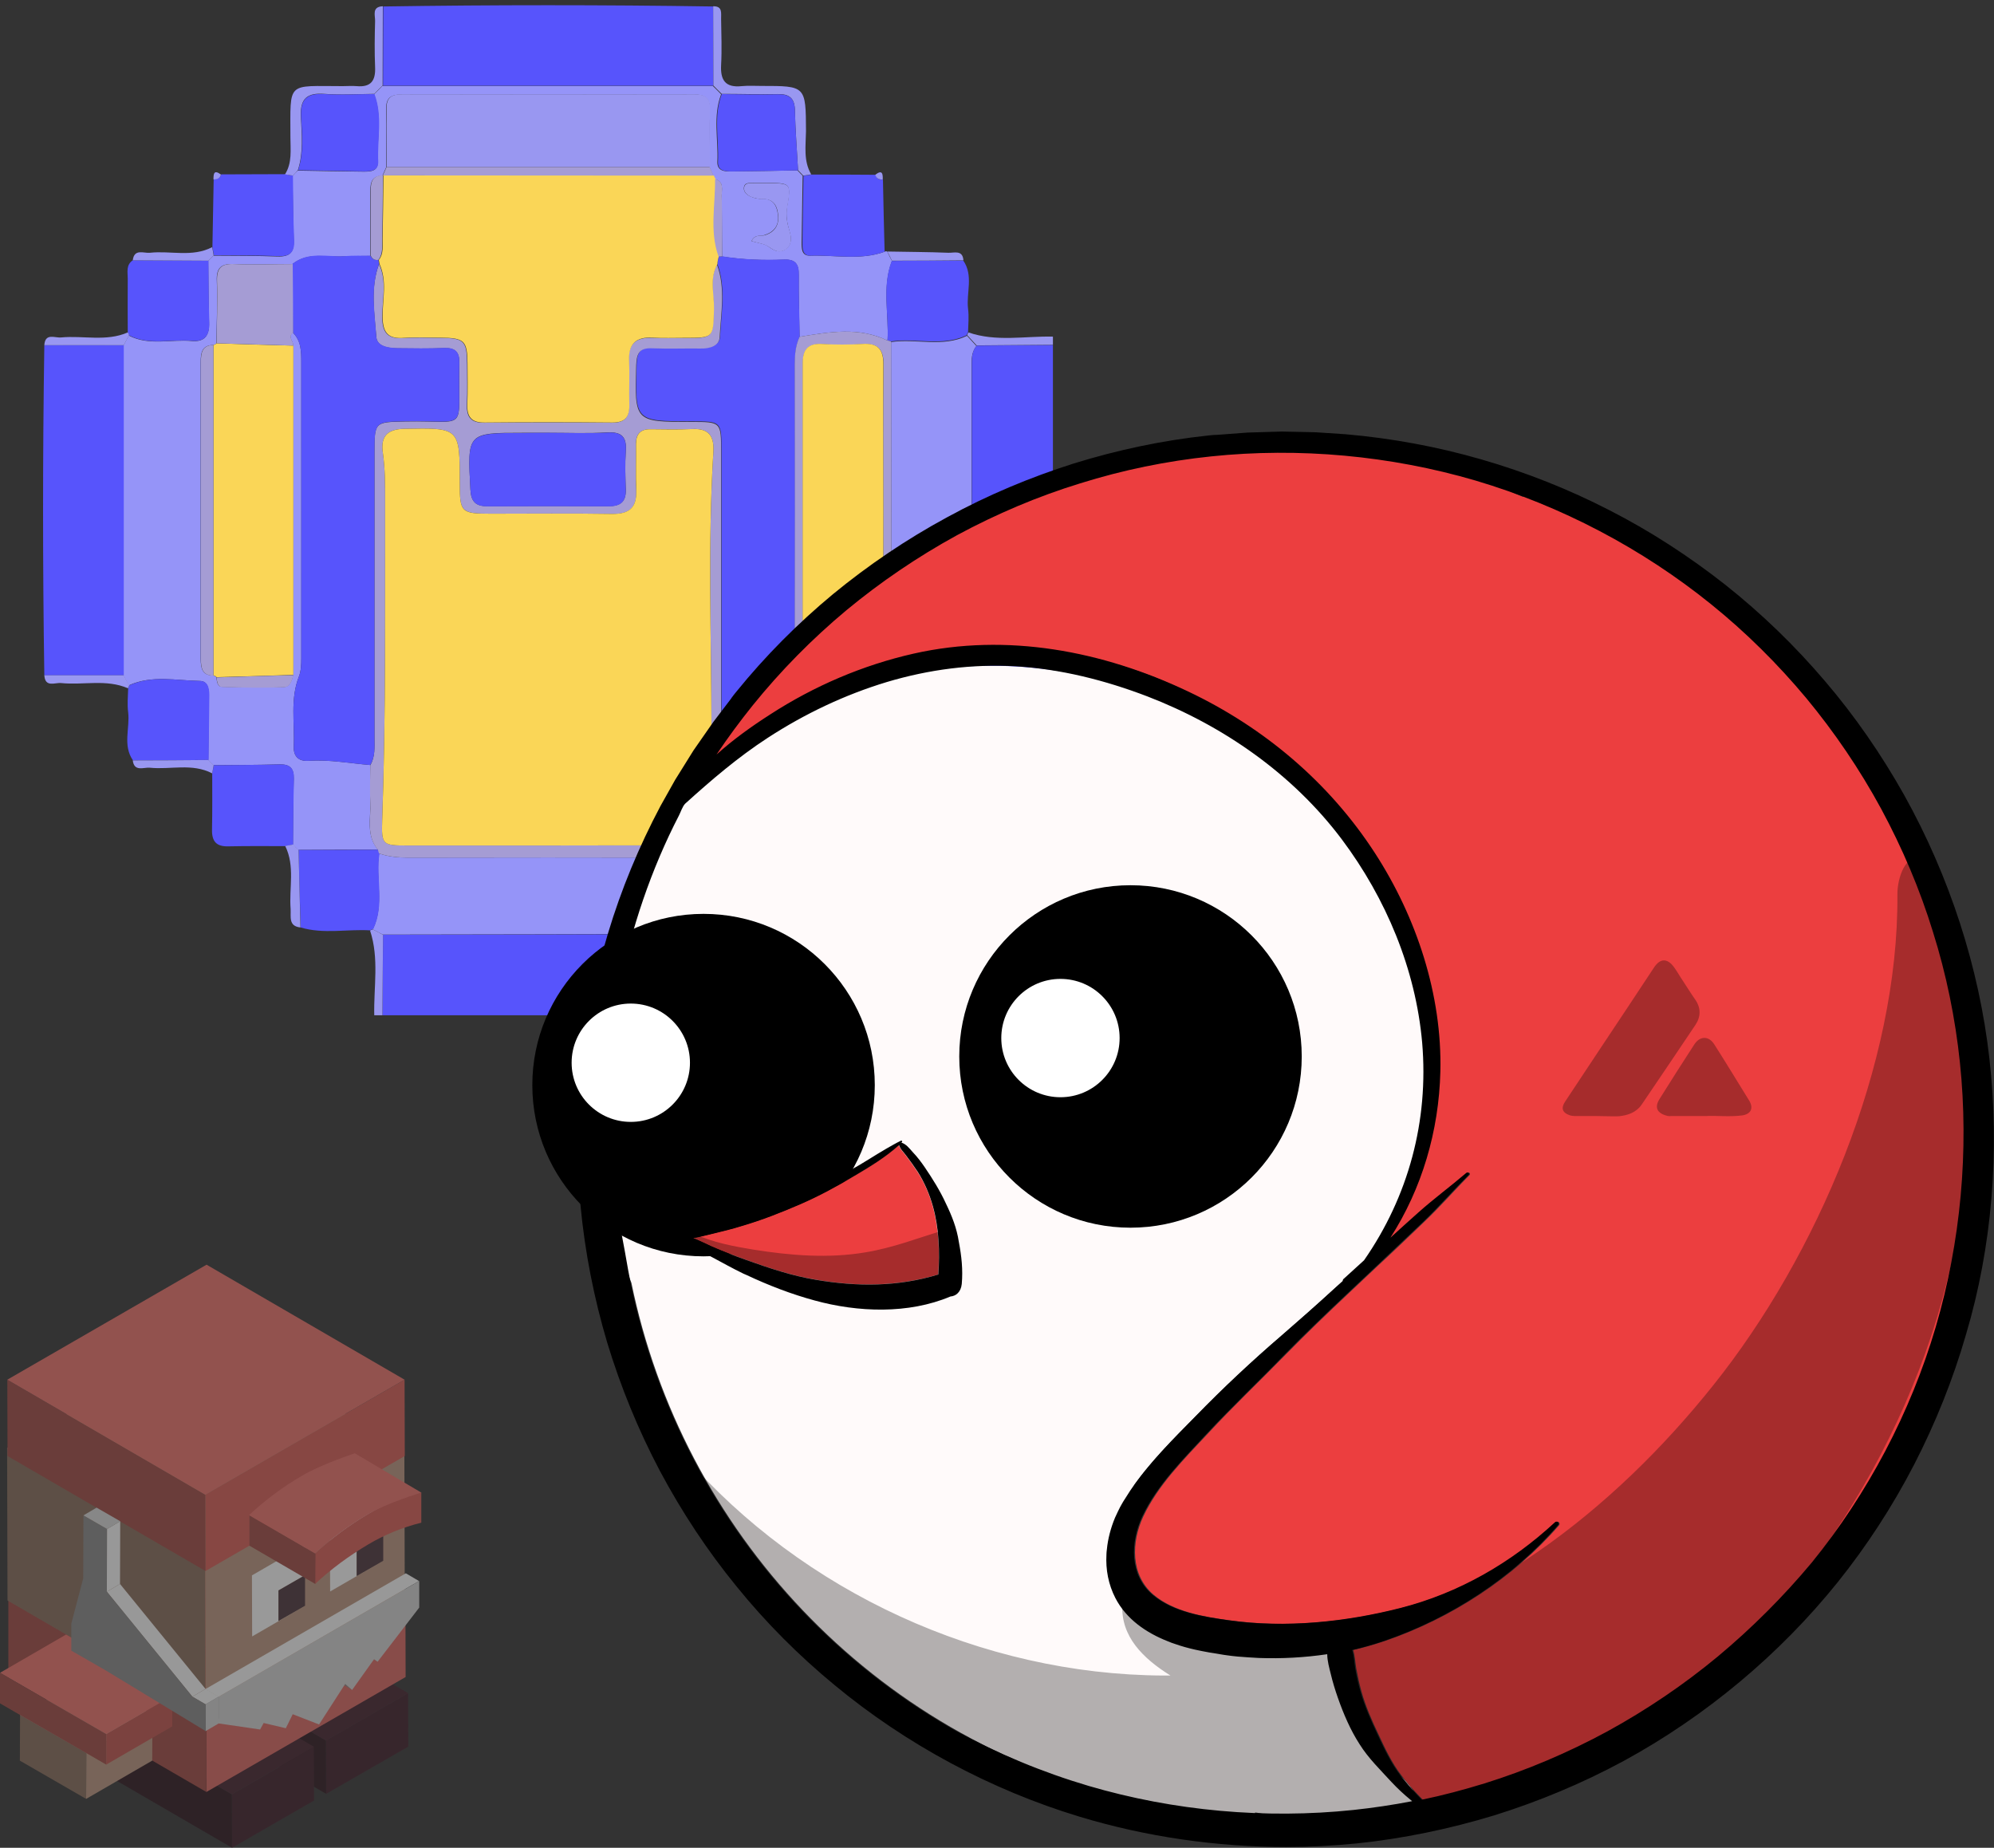<?xml version="1.0" encoding="utf-8"?>
<!-- Generator: Adobe Illustrator 25.2.1, SVG Export Plug-In . SVG Version: 6.00 Build 0)  -->
<svg version="1.1" id="Layer_1" xmlns="http://www.w3.org/2000/svg" xmlns:xlink="http://www.w3.org/1999/xlink" x="0px" y="0px"
	 viewBox="0 0 953.7 883.8" style="enable-background:new 0 0 953.7 883.8;" xml:space="preserve">
<rect x="0" y="0" width="953.7" height="883.8" fill="#333333" stroke="none"/>
<style type="text/css">
	.st0{display:none;}
	.st1{display:none;fill:#77ED0F;}
	.st2{display:inline;fill:#E74342;}
	.st3{display:inline;fill:#F7FCFE;}
	.st4{fill:#FCFCFE;}
	.st5{fill:#9594F8;}
	.st6{fill:#5754FC;}
	.st7{fill:#9997F1;}
	.st8{fill:#A59CD4;}
	.st9{fill:#FAD657;}
	.st10{fill:#FFFAFA;}
	.st11{fill:#EC3E3F;}
	.st12{fill:#FFFFFF;}
	.st13{opacity:0.3;}
	.st14{opacity:0.3;enable-background:new    ;}
	.st15{opacity:0.5;}
	.st16{fill:#3C1A26;}
	.st17{fill:#29121A;}
	.st18{fill:#421D2A;}
	.st19{fill:#DE6660;}
	.st20{fill:#A24741;}
	.st21{fill:#DB5B54;}
	.st22{fill:#BD967F;}
	.st23{fill:#886B59;}
	.st24{fill:#B88D73;}
	.st25{fill:#493239;}
	.st26{fill:#CAA390;}
	.st27{fill:#C4524C;}
	.st28{fill:#F2716A;}
	.st29{fill:#898989;}
	.st30{fill:#888888;}
	.st31{fill:#D6D6D6;}
	.st32{fill:#FDFDFD;}
	.st33{fill:#DCDCDC;}
	.st34{display:none;opacity:0.3;}
	.st35{display:inline;fill:none;}
	.st36{display:inline;fill:#F36C21;}
	.st37{display:inline;}
	.st38{fill:#FFFFFF;stroke:#000000;stroke-width:15.222;stroke-miterlimit:10;}
	.st39{fill:#373636;}
	.st40{fill:#8C8C8C;}
	.st41{fill:#191819;}
	.st42{fill:#3B3C3B;}
	.st43{fill:#414140;}
</style>
<circle class="st0" cx="618.1" cy="548.3" r="335.6"/>
<circle class="st1" cx="261.2" cy="252.2" r="252.2"/>
<g class="st0">
	<circle class="st2" cx="261.2" cy="252.2" r="252.2"/>
	<path class="st3" d="M141.2,381.7c-13.4,0-26.8,0-40.3,0c-2.7,0-5.5-0.4-8.2-1.4c-8.1-2.9-11.9-9.6-9.8-18c0.7-3,2-5.7,3.5-8.5
		c26.1-45.9,52.1-91.8,78.2-137.8c26.6-46.8,53-93.4,79.6-140.2c2-3.4,4.2-6.6,7.3-9c6-4.6,12.8-4.4,18.5,0.4c2.6,2.2,4.7,5,6.4,8
		c12.9,23.6,26.3,46.8,39.6,70.2c3.3,5.7,5.1,12.1,5.7,18.6c1,9.8-0.4,19.2-4.8,27.9c-2.6,5.2-5.7,10-8.6,15.1
		c-28.9,50.2-57.7,100.2-86.8,150.3c-7.4,12.8-18.9,20.3-33.4,23.5c-3,0.7-6.1,0.9-9.3,0.9C166.4,381.7,153.8,381.7,141.2,381.7
		L141.2,381.7z"/>
	<path class="st3" d="M365.3,381.7c-18.5,0-37,0-55.7,0c-3.1,0-6.1-0.5-9-1.6c-7.4-2.9-11.1-9.6-9.3-17.7c0.7-3.1,2-5.9,3.5-8.6
		c18.2-31.5,36.6-63.1,54.9-94.8c1.7-3,3.8-5.7,6.4-8c6-5.1,13.3-5,19.3,0c2.6,2.2,4.7,5,6.4,8c18,31.7,36,63.2,54.1,94.9
		c2,3.4,3.5,6.8,3.8,10.7c0.5,7.7-3.1,13.2-10.4,15.6c-3.3,1-6.5,1.3-9.9,1.3C401.4,381.7,383.5,381.7,365.3,381.7L365.3,381.7z"/>
</g>
<g>
	<path class="st4" d="M503.6,327.2c0,50.9-0.1,101.7,0.1,152.6c0,4.8-1.1,5.9-5.9,5.9c-50.9-0.2-101.7-0.1-152.6-0.1
		c-0.1-10.3-0.1-20.6-0.4-30.8c-0.2-5.7,1.8-8.3,7.7-7.9c6.7,0.4,13.5-0.3,20.2,0.2c8.2,0.6,11.9-2.3,11.4-10.9
		c-0.5-7.4,0-14.8-0.1-22.2c-0.1-5.3,2.3-7.6,7.6-7.5c7.4,0.2,14.8-0.3,22.2,0.2c7.8,0.5,11.3-2.3,10.8-10.5
		c-0.5-7.4,0.1-14.8-0.1-22.2c-0.2-5.8,2.4-8.1,8.1-8c7.4,0.2,14.8-0.2,22.2,0.2c7.3,0.4,10.7-2.3,10.3-10
		c-0.4-7.4,0.1-14.8-0.1-22.2c-0.3-6.6,3.4-9.1,8.9-8.1C483.7,327.6,493.7,325.9,503.6,327.2z"/>
	<path class="st5" d="M503.6,327.2c-9.9-1.2-19.9,0.5-29.8-1.4c-5.6-1.1-9.2,1.5-8.9,8.1c0.3,7.4-0.3,14.8,0.1,22.2
		c0.4,7.7-3,10.4-10.3,10c-7.4-0.4-14.8,0.1-22.2-0.2c-5.7-0.2-8.3,2.2-8.1,8c0.2,7.4-0.3,14.8,0.1,22.2c0.5,8.2-3,10.9-10.8,10.5
		c-7.4-0.4-14.8,0-22.2-0.2c-5.3-0.1-7.7,2.2-7.6,7.5c0.1,7.4-0.4,14.8,0.1,22.2c0.6,8.6-3.1,11.5-11.4,10.9
		c-6.7-0.5-13.5,0.2-20.2-0.2c-6-0.3-8,2.2-7.7,7.9c0.4,10.3,0.3,20.6,0.4,30.8c-1.9,0-3.9,0-5.8,0c0-10.3-0.1-20.5,0.2-30.8
		c0.2-5.4-1.2-8.2-7.4-8.1c-49.7,0.3-99.3,0.3-149,0.4c-1.6-0.8-3.2-1.7-4.8-2.5c5.7-11.7,1.2-24.3,3-36.3c4.6,1.6,9.3,2,14.2,2
		c44.4-0.1,88.8-0.1,133.2,0c4.9,0,9.6-0.4,14.2-2c0.1,9,0.4,17.9,0.2,26.9c-0.1,5.7,2.4,8.1,8.1,8c35-0.8,28,5.6,28.8-27.4
		c0-0.6-0.1-1.3,0-1.9c0.7-6-2.2-7.8-7.9-7.6c-9.6,0.4-19.2,0.3-28.8,0.3c2-4.8,5.8-6.3,10.7-6.1c5.7,0.2,11.5-0.1,17.2,0.1
		c6.1,0.3,8.6-2.2,8.7-8.4c0-4.9-1.7-10.2,1.5-14.8c3.3,2.3,2.1,5.8,2.2,8.8c0.3,16.4,0.2,16.4,16.3,16.4c20.6,0,20.7,0,20.5-20.7
		c-0.1-18.5,2.4-16.3-16.4-16c-7.6,0.1-16.1-3.3-22.6,3.9c-7.8-4-16.8,0.4-24.6-3.5c5.6-4.4,12.2-1.7,18.3-2c5.6-0.3,9.4-2.7,8-7.8
		c-2.7-9.4,0.8-18.2,0.9-27.3c12.7,0,25.5,0,38.2,0c0.1,8.7,0.3,17.3,0.3,26c0,3.9,0.5,6.5,5.4,7.2c30.5,4.1,34.5,0.6,33.1-29.5
		c0-0.6,0-1.3,0-1.9c0.2-4.2-2.1-5.7-6-5.5c-9.6,0.4-19.1-0.3-28.6-1.7c-0.1-53.4-0.1-106.7-0.2-160.1c12-1.8,24.6,2.7,36.3-3
		c1.5,1.6,3,3.3,4.5,4.9c-1.9,2.4-2.3,5.1-2.3,8.1c0,46.9,0.1,93.8-0.1,140.7c0,6.1,2.5,7.7,8.1,7.5c10.3-0.3,20.6-0.2,30.8-0.2
		C503.6,323.3,503.6,325.2,503.6,327.2z"/>
	<path class="st6" d="M183.2,447.1c49.7-0.1,99.3-0.1,149-0.4c6.2,0,7.6,2.7,7.4,8.1c-0.3,10.2-0.2,20.5-0.2,30.8
		c-52.2,0-104.3,0-156.5,0C183.1,472.7,183.1,459.9,183.2,447.1z"/>
	<path class="st6" d="M503.6,321.4c-10.3,0-20.6-0.1-30.8,0.2c-5.6,0.2-8.1-1.4-8.1-7.5c0.2-46.9,0.1-93.8,0.1-140.7
		c0-3,0.4-5.8,2.3-8.1c12.2-0.1,24.3-0.2,36.5-0.3C503.6,217,503.6,269.2,503.6,321.4z"/>
	<path class="st7" d="M183.2,447.1c-0.1,12.8-0.2,25.7-0.3,38.5c-1.3,0-2.6,0-3.9,0c-0.3-13.5,2.4-27.2-2-40.5
		c0.4-0.3,0.8-0.5,1.3-0.6C180,445.4,181.6,446.2,183.2,447.1z"/>
	<path class="st7" d="M503.6,164.9c-12.2,0.1-24.4,0.2-36.5,0.3c-1.5-1.6-3-3.3-4.5-4.9c0.1-0.5,0.3-0.9,0.6-1.3
		c13.3,4.6,26.9,1.7,40.4,2C503.6,162.3,503.6,163.6,503.6,164.9z"/>
	<path class="st5" d="M423.1,120.4c0.5-0.3,0.9-0.3,1.3,0c0.7,1.5,1.4,2.9,2.2,4.4c-4.8,12.5-1.4,25.4-2.1,38.1
		c-13.8-6.7-27.9-4.1-42.1-1.8c-0.1-9.9-0.5-19.8-0.4-29.6c0.1-5.3-1.7-7.6-7.2-7.3c-9.8,0.4-19.7,0-29.4-1.5
		c-0.1-9.7-0.1-19.5-0.2-29.2c-0.1-2.9,1.2-6.6-3.2-7.8c-0.4-0.4-0.7-0.9-0.8-1.6c-0.6-1.4-1.2-2.7-1.8-4.1c0-9.2-0.3-18.4,0-27.6
		c0.2-5.5-2.1-7.2-7.4-7.2c-46.6,0.1-93.3,0.1-139.9,0c-5.3,0-7.6,1.7-7.4,7.2c0.3,9.2,0,18.4,0,27.6c-0.6,1.3-1.2,2.7-1.8,4
		c0,0,0.1,0,0.1,0c-6.1,0.1-5.9,4.6-5.9,8.8c0,9.9,0,19.7,0,29.6c-4.1,0.1-8.3,0-12.4,0.2c-8.4,0.6-17.3-2.3-24.8,3.7
		c-9.3,0-18.6,0.4-27.9,0c-6.2-0.3-8.6,1.7-8.3,8.1c0.4,9.9-0.1,19.9-0.2,29.8c-0.4,0.5-0.9,0.7-1.5,0.8c-5.4,0.1-6,3.7-6,7.9
		c0,47.4,0,94.9,0,142.3c0,4.2,0.6,7.9,6,7.9c0.6,0.1,1.1,0.4,1.5,0.8c0.2,1.9,0.4,4.5,2.6,4.6c9.9,0.3,19.9,0.4,29.8,0.1
		c2.7-0.1,3.8-3.2,4.3-5.8c0-52.5,0-105,0-157.5c0.3-2.1-2.9-4.1-0.1-6.2c4,4,4,9.1,4,14.3c0,47.2,0,94.4,0,141.6
		c0,2.8-0.1,5.9-1.1,8.5c-4.3,10.9-2,22.2-2.5,33.4c-0.2,4.8,2.2,7.3,7,7c10-0.7,19.8,1.2,29.6,2c0,6-0.2,12,0,17.9
		c0.3,7.7-2.1,15.8,3.7,22.6c-12.7,0-25.4,0-38.2,0.1c-0.8-0.8-1.7-1.7-2.5-2.5c0.1-10.5,0.1-21.1,0.4-31.6c0.1-4.9-1.8-6.9-6.8-6.8
		c-10.5,0.3-21.1,0.3-31.6,0.4c-0.8-0.8-1.7-1.7-2.5-2.5c0.1-9.9,0.2-19.7,0.3-29.6c0-3.6,0-8.2-4.4-8.2
		c-11.3-0.2-22.9-2.9-33.9,2.1c-0.8-1.6-1.7-3.2-2.5-4.7c0-52.6,0-105.3,0-157.9c0.8-1.6,1.7-3.2,2.5-4.7c9.7,5,20,1.7,30.1,2.6
		c6.3,0.6,8.5-2.8,8.3-8.7c-0.3-9.9-0.3-19.7-0.4-29.6c0.8-0.8,1.7-1.7,2.5-2.5c10.2,0.1,20.5,0,30.7,0.4c5.9,0.2,7.9-2.1,7.7-7.8
		c-0.4-10.2-0.4-20.5-0.6-30.7c0.8-0.9,1.7-1.7,2.5-2.6c10.5,0.2,21.1,0.4,31.6,0.5c3.4,0,6.9-0.2,6.7-4.8
		c-0.5-10.8,2.2-21.7-1.8-32.2c1.3-1.3,2.7-2.6,4-4c52.7,0,105.4,0,158,0c1.3,1.3,2.7,2.6,4,4c-4,10.5-1.3,21.5-1.8,32.2
		c-0.2,4.5,3.4,4.8,6.7,4.7c10.5-0.1,21.1-0.3,31.6-0.5c0.8,0.9,1.7,1.7,2.5,2.6c-0.2,10.6-0.3,21.2-0.5,31.8c0,2.9-0.1,6.5,4,6.4
		C399.5,121.9,411.5,124.6,423.1,120.4z M359.4,115.3c3.2,1,6.3,1.2,8.4,2.8c2.6,1.9,5,3,7.8,1.2c3.2-2.1,3-5.6,2-8.7
		c-1.1-3.8-1.8-7.4-1.2-11.3c2-11.8,2-11.8-10.2-11.8c-1.9,0-3.8-0.1-5.8,0c-1.8,0.1-4.3-0.4-4.6,2.2c-0.3,2,1.5,3.6,3.2,4.3
		c1.7,0.8,3.7,1.2,5.5,1.1c5.5-0.1,7.1,3.4,7.6,7.9c0.5,4.8-1.8,7.9-6.4,9.4C363.8,113.2,361.2,111.8,359.4,115.3z"/>
	<path class="st6" d="M59.2,165.1c0,52.6,0,105.3,0,157.9c-12.7,0-25.3,0-38,0c-0.8-52.6-0.8-105.2,0-157.9
		C33.9,165.2,46.6,165.1,59.2,165.1z"/>
	<path class="st6" d="M341.2,41c-52.7,0-105.4,0-158,0c0-12.6,0.1-25.3,0.1-37.9c52.6-0.8,105.2-0.8,157.8,0
		C341.1,15.7,341.1,28.4,341.2,41z"/>
	<path class="st6" d="M102.2,366c10.5-0.1,21.1-0.1,31.6-0.4c4.9-0.1,6.9,1.8,6.8,6.8c-0.3,10.5-0.3,21.1-0.4,31.6
		c-1.3,0.2-2.6,0.5-3.9,0.7c-9,0-17.9-0.1-26.9,0.1c-5.8,0.2-8.1-2.2-8-8c0.2-9,0.1-17.9,0.1-26.9C101.8,368.6,102,367.3,102.2,366z
		"/>
	<path class="st6" d="M140.1,84c0.2,10.2,0.1,20.5,0.6,30.7c0.3,5.8-1.8,8.1-7.7,7.8c-10.2-0.4-20.5-0.3-30.7-0.4
		c-0.2-1.3-0.5-2.6-0.7-4c0.2-10.8,0.4-21.6,0.6-32.4c1.7,0,3.1-0.5,3.6-2.3c10.2,0,20.4-0.1,30.6-0.1
		C137.6,83.6,138.8,83.8,140.1,84z"/>
	<path class="st6" d="M61.8,327.8c11-5,22.6-2.3,33.9-2.1c4.4,0.1,4.5,4.6,4.4,8.2c-0.1,9.9-0.2,19.7-0.3,29.6
		c-12.1,0.1-24.1,0.1-36.2,0.2c-5-7.2-1.4-15.4-2.3-23c-0.5-3.8-0.1-7.6,0-11.4C61.5,328.8,61.7,328.3,61.8,327.8z"/>
	<path class="st6" d="M99.7,124.7c0.1,9.9,0.1,19.8,0.4,29.6c0.2,5.9-2,9.3-8.3,8.7c-10-0.9-20.4,2.4-30.1-2.6
		c-0.1-0.5-0.3-1-0.6-1.4c0-8.6-0.1-17.2,0-25.8c0-3-0.9-6.5,2.4-8.7C75.6,124.6,87.7,124.6,99.7,124.7z"/>
	<path class="st6" d="M424.5,162.9c0.7-12.7-2.8-25.6,2-38.1c11.4-0.1,22.8-0.2,34.2-0.2c5,7.2,1.4,15.4,2.3,23
		c0.5,3.8,0.1,7.6,0,11.4c-0.3,0.4-0.5,0.8-0.6,1.3c-11.7,5.7-24.3,1.2-36.3,3C425.7,163.1,425.1,162.9,424.5,162.9z"/>
	<path class="st6" d="M423.1,120.4c-11.6,4.2-23.5,1.5-35.3,1.9c-4.1,0.1-4-3.5-4-6.4c0.1-10.6,0.3-21.2,0.5-31.8
		c1.2-0.2,2.5-0.4,3.8-0.6c10.2,0,20.4,0,30.6,0.1c0.5,1.8,1.8,2.4,3.6,2.3C422.5,97.4,422.8,108.9,423.1,120.4z"/>
	<path class="st6" d="M142.8,406.5c12.7,0,25.4,0,38.2-0.1c0.1,0.6,0.2,1.2,0.5,1.7c-1.8,12,2.6,24.6-3,36.3c-0.5,0-0.9,0.2-1.3,0.6
		c-11.1-0.7-22.4,1.9-33.4-1.4C143.4,431.3,143.1,418.9,142.8,406.5z"/>
	<path class="st7" d="M140.1,84c-1.2-0.2-2.5-0.4-3.8-0.6c3.5-5.5,2.6-11.7,2.6-17.7c0-27.1-2-24.5,25-24.5c2.2,0,4.5-0.2,6.7,0
		c6.8,0.6,9.1-2.6,8.8-9.1c-0.3-7.3-0.2-14.7,0-22c0.1-2.7-1.7-6.9,3.7-7.1c0,12.6-0.1,25.3-0.1,37.9c-1.3,1.3-2.7,2.6-4,4
		c-8,0.1-16,0.6-23.9,0c-8.2-0.6-11.6,2.2-11.2,10.8c0.4,8.5,1.3,17.2-1.4,25.6C141.8,82.3,140.9,83.2,140.1,84z"/>
	<path class="st7" d="M388,83.4c-1.3,0.2-2.5,0.4-3.8,0.6c-0.8-0.9-1.7-1.7-2.5-2.6c-0.5-9.5-1.3-19-1.5-28.6
		c-0.1-5.8-2.6-7.9-8.2-7.8c-8.9,0.2-17.9-0.1-26.8-0.1c-1.3-1.3-2.7-2.6-4-4c0-12.6-0.1-25.3-0.1-37.9c4.7-0.1,3.7,3.5,3.8,6.1
		c0.1,7.3,0.4,14.7,0,22c-0.4,7.3,2.1,10.9,9.8,10.1c3.2-0.3,6.4-0.1,9.6-0.1c21.1,0,21.1,0,21.2,21.6C385.4,69.8,384.2,77,388,83.4
		z"/>
	<path class="st7" d="M142.8,406.5c0.3,12.4,0.6,24.7,0.9,37.1c-5.8-0.6-4.5-5.1-4.7-8.8c-0.8-10.1,2.2-20.5-2.6-30.2
		c1.3-0.2,2.6-0.5,3.9-0.7C141.1,404.9,141.9,405.7,142.8,406.5z"/>
	<path class="st7" d="M61.1,159c0.4,0.4,0.6,0.9,0.6,1.4c-0.8,1.6-1.7,3.1-2.5,4.7c-12.7,0-25.3,0-38,0c0.4-6,5-3.4,8-3.7
		C39.8,160.4,50.8,163.5,61.1,159z"/>
	<path class="st7" d="M61.8,327.8c-0.1,0.5-0.3,1-0.6,1.4c-10.4-4.5-21.3-1.4-32-2.5c-2.9-0.3-7.6,2.3-8-3.7c12.7,0,25.3,0,38,0
		C60.1,324.6,60.9,326.2,61.8,327.8z"/>
	<path class="st7" d="M63.5,363.7c12.1,0,24.1-0.1,36.2-0.2c0.8,0.8,1.7,1.7,2.5,2.5c-0.2,1.3-0.5,2.6-0.7,3.9
		c-9.6-5-19.9-1.7-29.8-2.7C68.7,366.9,64.2,369.3,63.5,363.7z"/>
	<path class="st7" d="M99.7,124.7c-12.1-0.1-24.1-0.1-36.2-0.2c0.7-5.7,5.2-3.3,8.2-3.6c9.9-1.1,20.2,2.3,29.8-2.7
		c0.2,1.3,0.5,2.6,0.7,4C101.4,123,100.6,123.8,99.7,124.7z"/>
	<path class="st7" d="M460.8,124.5c-11.4,0.1-22.8,0.2-34.2,0.2c-0.7-1.5-1.4-2.9-2.2-4.4c9.7,0.2,19.5,0.2,29.2,0.6
		C456.4,121,460.4,119.4,460.8,124.5z"/>
	<path class="st7" d="M422.2,85.9c-1.7,0-3.1-0.5-3.6-2.3C422,81,422.3,83.1,422.2,85.9z"/>
	<path class="st7" d="M105.7,83.5c-0.5,1.8-1.8,2.4-3.6,2.3C102.1,83.1,102.3,81,105.7,83.5z"/>
	<path class="st6" d="M345.5,122.6c9.8,1.6,19.6,1.9,29.4,1.5c5.4-0.2,7.3,2,7.2,7.3c-0.1,9.9,0.2,19.7,0.4,29.6
		c-1.9,4.2-2.3,8.5-2.3,13.1c0.1,46.8,0.1,93.5,0,140.3c0,5.3,0.9,10.2,3.9,14.5c-0.1,9.1-3.6,17.9-0.9,27.3c1.5,5.1-2.4,7.6-8,7.8
		c-6.1,0.3-12.6-2.4-18.3,2c-1.3,0-2.5,0-3.8,0c-2-0.1-4-0.1-6-0.2c-2.4-4.1-2-8.7-2-13.1c0-45.6,0-91.2,0-136.8
		c0-14.4,0-14.4-14.3-14.4c-27.2,0-27.1,0-26.3-27.3c0.2-5.7,1.8-8.2,7.8-7.9c7.7,0.4,15.4,0,23.1,0.1c4.2,0.1,8.8-1.2,9-5.4
		c0.6-11.6,2.9-23.4-1.3-34.8c0.2-1.3,0.4-2.6,0.6-3.8l0.9,0.3L345.5,122.6z"/>
	<path class="st8" d="M353.1,366.1c1.3,0,2.5,0,3.8,0c7.8,3.9,16.8-0.4,24.6,3.6c0,2.5,0,5.1,0,7.6c-3.3,4.6-1.5,9.9-1.5,14.8
		c0,6.2-2.6,8.6-8.7,8.4c-5.7-0.3-11.5,0.1-17.2-0.1c-5-0.2-8.7,1.2-10.7,6.1c-0.1,0.6-0.2,1.2-0.5,1.7c-4.6,1.6-9.3,2-14.2,2
		c-44.4-0.1-88.8-0.1-133.2,0c-4.9,0-9.6-0.4-14.2-2c-0.3-0.6-0.4-1.1-0.5-1.7c-5.8-6.8-3.3-15-3.7-22.6c-0.3-6,0-12,0-17.9
		c2.4-4.1,2-8.7,2-13.2c0-45.4,0-90.7,0-136.1c0-15,0-14.8,14.8-15.1c30.9-0.6,25,6,25.8-27.8c0.1-5.4-1.9-7.5-7.3-7.3
		c-7.4,0.3-14.8,0.2-22.2,0.1c-4.3,0-9.9-0.8-10.2-5.4c-0.9-11.6-3-23.4,1.3-34.9c3.9,8.3,1.5,17,1.5,25.5
		c0.1,7.7,2.9,10.4,10.3,9.9c5.8-0.4,11.6-0.1,17.3-0.1c11.6,0.1,12.9,1.3,13,12.6c0,6.4,0.2,12.9-0.1,19.3c-0.2,6.1,2,8.8,8.4,8.7
		c20.2-0.2,40.5-0.2,60.7,0c6.3,0.1,8.7-2.5,8.4-8.6c-0.3-7.1,0.1-14.1-0.1-21.2c-0.3-7.9,3.4-11.1,11.1-10.8
		c5.1,0.2,10.3,0,15.4,0.1c14,0,13.7,0,14.1-13.6c0.2-7.2-2.2-14.7,1.6-21.6c4.2,11.4,1.9,23.2,1.3,34.8c-0.2,4.2-4.8,5.5-9,5.4
		c-7.7-0.1-15.4,0.2-23.1-0.1c-6-0.3-7.6,2.1-7.8,7.9c-0.8,27.3-0.9,27.3,26.3,27.3c14.3,0,14.3,0,14.3,14.4c0,45.6,0,91.2,0,136.8
		c0,4.5-0.5,9,2,13.1c0.3,1.6,0.5,3.2,2.4,3.5C352,369.8,352.7,368.1,353.1,366.1z M261.9,404.4c22.8,0,45.7-0.3,68.5,0.1
		c8.2,0.2,11.6-2.2,11.3-10.9c-0.6-15.1-1.3-30.2-1.4-45.3c-0.1-44.1-1.8-88.1,0.9-132.2c0.4-7-1.8-11.2-9.7-10.9
		c-6.7,0.3-13.5,0.1-20.3,0.1c-4.8-0.1-7.1,2.2-7,7c0.1,7.4-0.3,14.8,0.1,22.2c0.4,8.4-3.4,11.5-11.6,11.3
		c-19.3-0.3-38.6-0.1-57.9-0.1c-14.2,0-14.9-0.7-14.9-14.5c0-26.8,0-26.6-26.7-26.1c-8.3,0.2-11.2,4-10.1,11.4
		c1.1,7.7,1.1,15.4,1.1,23.1c-0.1,50.8,0.4,101.7-1.4,152.5c-0.4,12.1,0.1,12.3,12.5,12.3C217.5,404.4,239.7,404.4,261.9,404.4z
		 M262.6,207c-4.2,0-8.4,0-12.5,0c-26.7,0-26.6,0-25.1,27.2c0.3,5.8,2.6,8,8.2,7.9c19.3-0.1,38.6-0.1,57.9,0c5.6,0,8.4-2.1,8.2-8
		c-0.2-6.1-0.4-12.2,0-18.3c0.5-6.6-1.7-9.3-8.7-9C281.3,207.4,272,207,262.6,207z"/>
	<path class="st8" d="M384,329c-3.1-4.4-3.9-9.2-3.9-14.5c0.1-46.8,0.1-93.5,0-140.3c0-4.6,0.4-8.9,2.3-13.1
		c14.1-2.3,28.3-4.9,42.1,1.8c0.6,0,1.2,0.2,1.7,0.5c0.1,53.4,0.1,106.7,0.2,160.1c-1.3,1.9-4,2.8-4.2,5.5
		C409.5,329,396.8,329,384,329z M422.5,244.1c0-23.1-0.2-46.3,0.1-69.4c0.1-7.6-2.6-10.6-10.1-10.1c-6.4,0.4-12.9,0.4-19.3,0
		c-6.8-0.4-9.2,2.9-9.2,9.2c0,46.9,0,93.9,0,140.8c0,6.3,2.5,9.5,9.3,9.1c6.4-0.4,12.9-0.4,19.3,0c7.6,0.5,10.2-2.6,10.1-10.1
		C422.3,290.4,422.5,267.2,422.5,244.1z"/>
	<path class="st6" d="M422.2,329c0.2-2.8,2.9-3.6,4.2-5.5c9.5,1.4,19,2.2,28.6,1.7c3.9-0.2,6.2,1.3,6,5.5c0,0.6,0,1.3,0,1.9
		c1.4,30.1-2.6,33.6-33.1,29.5c-5-0.7-5.4-3.3-5.4-7.2C422.5,346.3,422.3,337.6,422.2,329z"/>
	<path class="st6" d="M381.5,377.3c0-2.5,0-5.1,0-7.6c6.5-7.2,15-3.7,22.6-3.9c18.8-0.3,16.3-2.5,16.4,16c0.1,20.7,0,20.7-20.5,20.7
		c-16,0-16,0-16.3-16.4C383.6,383.1,384.8,379.6,381.5,377.3z"/>
	<path class="st6" d="M342.9,408.2c0.3-0.6,0.4-1.1,0.5-1.7c9.6-0.1,19.2,0,28.8-0.3c5.6-0.2,8.6,1.6,7.9,7.6c-0.1,0.6,0,1.3,0,1.9
		c-0.8,33,6.1,26.6-28.8,27.4c-5.7,0.1-8.1-2.2-8.1-8C343.3,426.1,343,417.2,342.9,408.2z"/>
	<path class="st9" d="M343.1,126.4c-3.9,6.9-1.4,14.4-1.6,21.6c-0.4,13.6-0.1,13.6-14.1,13.6c-5.1,0-10.3,0.2-15.4-0.1
		c-7.7-0.4-11.4,2.8-11.1,10.8c0.3,7.1-0.1,14.1,0.1,21.2c0.2,6.1-2.2,8.7-8.4,8.6c-20.2-0.2-40.5-0.2-60.7,0
		c-6.3,0.1-8.6-2.6-8.4-8.7c0.3-6.4,0.1-12.9,0.1-19.3c-0.1-11.2-1.4-12.5-13-12.6c-5.8,0-11.6-0.3-17.3,0.1
		c-7.4,0.6-10.2-2.2-10.3-9.9c-0.1-8.5,2.3-17.2-1.5-25.5c-0.1-0.6-0.2-1.3-0.3-1.9c2.4-3,1.7-6.6,1.8-10.1
		c0.2-10.1,0.3-20.3,0.4-30.4c0,0-0.1,0-0.1,0c52.7,0,105.5,0.1,158.2,0.1c0.1,0.6,0.3,1.1,0.8,1.6c0.2,12.3-2.7,24.8,1.6,36.9
		C343.4,123.8,343.2,125.1,343.1,126.4z"/>
	<path class="st6" d="M181,124.3c0.1,0.6,0.2,1.3,0.3,1.9c-4.2,11.5-2.1,23.3-1.3,34.9c0.3,4.6,5.9,5.3,10.2,5.4
		c7.4,0.1,14.8,0.2,22.2-0.1c5.4-0.2,7.5,1.9,7.3,7.3c-0.8,33.8,5.1,27.2-25.8,27.8c-14.7,0.3-14.7,0.1-14.8,15.1
		c0,45.4,0,90.7,0,136.1c0,4.5,0.5,9-2,13.2c-9.9-0.8-19.7-2.7-29.6-2c-4.8,0.3-7.2-2.2-7-7c0.5-11.1-1.8-22.5,2.5-33.4
		c1-2.6,1.1-5.7,1.1-8.5c0.1-47.2,0-94.4,0-141.6c0-5.1,0-10.3-4-14.3c-0.1-11-0.2-21.9-0.2-32.9c7.6-6.1,16.5-3.2,24.9-3.7
		c4.1-0.3,8.3-0.2,12.4-0.2C178,123.8,179.2,124.6,181,124.3z"/>
	<path class="st9" d="M102.1,165c0.6-0.1,1.1-0.4,1.5-0.8c12.2,0.4,24.4,0.8,36.7,1.1c0,52.5,0,105,0,157.5
		c-12.2,0.4-24.4,0.8-36.7,1.1c-0.4-0.5-0.9-0.7-1.5-0.8C102.1,270.5,102.1,217.7,102.1,165z"/>
	<path class="st7" d="M184.9,79.9c0-9.2,0.3-18.4,0-27.6c-0.2-5.5,2.1-7.2,7.4-7.2c46.6,0.1,93.3,0.1,139.9,0c5.3,0,7.6,1.7,7.4,7.2
		c-0.3,9.2,0,18.4,0,27.6C287.9,79.9,236.4,79.9,184.9,79.9z"/>
	<path class="st8" d="M140.3,165.3c-12.2-0.4-24.4-0.7-36.7-1.1c0.1-9.9,0.5-19.9,0.2-29.8c-0.2-6.4,2.2-8.4,8.3-8.1
		c9.3,0.4,18.6,0,27.9,0c0.1,11,0.2,21.9,0.2,32.9C137.4,161.2,140.6,163.3,140.3,165.3z"/>
	<path class="st6" d="M345.2,45c8.9,0.1,17.9,0.3,26.8,0.1c5.6-0.1,8.1,2,8.2,7.8c0.2,9.5,1,19,1.5,28.6
		c-10.5,0.2-21.1,0.4-31.6,0.5c-3.3,0-6.9-0.2-6.7-4.7C343.9,66.5,341.2,55.5,345.2,45z"/>
	<path class="st6" d="M142.6,81.4c2.7-8.4,1.9-17.1,1.4-25.6c-0.4-8.6,2.9-11.3,11.2-10.8c7.9,0.5,15.9,0,23.9,0
		c4,10.5,1.3,21.5,1.8,32.2c0.2,4.5-3.4,4.8-6.7,4.8C163.7,81.8,153.2,81.6,142.6,81.4z"/>
	<path class="st8" d="M102.1,165c0,52.7,0,105.5,0,158.2c-5.4-0.1-6-3.7-6-7.9c0-47.4,0-94.9,0-142.3
		C96.1,168.7,96.7,165.1,102.1,165z"/>
	<path class="st8" d="M184.9,79.9c51.5,0,103.1,0,154.6,0c0.6,1.4,1.2,2.7,1.8,4.1c-52.7,0-105.5-0.1-158.2-0.1
		C183.7,82.6,184.3,81.2,184.9,79.9z"/>
	<path class="st7" d="M359.4,115.3c1.9-3.5,4.5-2.2,6.4-2.8c4.6-1.4,6.8-4.6,6.4-9.4c-0.4-4.5-2-8-7.6-7.9c-1.8,0-3.8-0.4-5.5-1.1
		c-1.7-0.8-3.5-2.3-3.2-4.3c0.3-2.6,2.8-2.1,4.6-2.2c1.9-0.1,3.8,0,5.8,0c12.2,0,12.2,0,10.2,11.8c-0.7,3.9,0,7.5,1.2,11.3
		c0.9,3,1.2,6.6-2,8.7c-2.8,1.8-5.1,0.7-7.8-1.2C365.7,116.6,362.6,116.3,359.4,115.3z"/>
	<path class="st8" d="M181,124.3c-1.8,0.3-3-0.5-3.7-2.1c0-9.9,0-19.7,0-29.6c0-4.2-0.2-8.7,5.9-8.8c-0.1,10.1-0.2,20.3-0.4,30.4
		C182.7,117.7,183.3,121.3,181,124.3z"/>
	<path class="st8" d="M103.6,324c12.2-0.4,24.4-0.8,36.7-1.1c-0.5,2.6-1.6,5.7-4.3,5.8c-9.9,0.4-19.9,0.2-29.8-0.1
		C104,328.5,103.8,325.9,103.6,324z"/>
	<path class="st8" d="M343.6,122.5c-4.3-12.2-1.4-24.6-1.6-36.9c4.4,1.3,3.2,4.9,3.2,7.8c0.2,9.7,0.2,19.5,0.2,29.2
		c0,0-0.9,0.1-0.9,0.1L343.6,122.5z"/>
	<path class="st5" d="M353.1,366.1c-0.4,2-1.1,3.7-3.6,3.3c-1.9-0.3-2.2-1.9-2.4-3.5C349.1,366,351.1,366,353.1,366.1z"/>
	<path class="st9" d="M261.9,404.4c-22.2,0-44.4,0-66.6,0c-12.4,0-12.9-0.1-12.5-12.3c1.8-50.8,1.3-101.6,1.4-152.5
		c0-7.7,0-15.4-1.1-23.1c-1.1-7.4,1.8-11.2,10.1-11.4c26.7-0.5,26.7-0.7,26.7,26.1c0,13.9,0.7,14.5,14.9,14.5
		c19.3,0,38.6-0.2,57.9,0.1c8.2,0.1,11.9-2.9,11.6-11.3c-0.3-7.4,0-14.8-0.1-22.2c0-4.8,2.2-7.1,7-7c6.8,0.1,13.5,0.2,20.3-0.1
		c7.9-0.3,10.1,3.9,9.7,10.9c-2.7,44-1,88.1-0.9,132.2c0,15.1,0.8,30.2,1.4,45.3c0.3,8.7-3.1,11.1-11.3,10.9
		C307.6,404.2,284.7,404.4,261.9,404.4z"/>
	<path class="st6" d="M262.6,207c9.3,0,18.7,0.4,28-0.1c6.9-0.4,9.2,2.3,8.7,9c-0.4,6.1-0.2,12.2,0,18.3c0.2,5.8-2.5,8-8.2,8
		c-19.3-0.1-38.6-0.1-57.9,0c-5.6,0-7.9-2.2-8.2-7.9c-1.5-27.2-1.6-27.2,25.1-27.2C254.3,207,258.5,207,262.6,207z"/>
	<path class="st9" d="M422.5,244.1c0,23.1-0.2,46.3,0.1,69.4c0.1,7.5-2.5,10.6-10.1,10.1c-6.4-0.4-12.9-0.4-19.3,0
		c-6.8,0.4-9.3-2.8-9.3-9.1c0-46.9,0-93.9,0-140.8c0-6.3,2.4-9.6,9.2-9.2c6.4,0.4,12.9,0.4,19.3,0c7.5-0.5,10.2,2.5,10.1,10.1
		C422.3,197.8,422.5,220.9,422.5,244.1z"/>
</g>
<g id="Layer_4">
	<g>
		<path class="st10" d="M535.7,722.6c1.9-3.2,3.8-6.5,5.8-9.8c0.5-0.8,0.8-1.7,1.1-2.7c8.5-11.9,19.2-22.5,29.3-32.7
			c13.1-13.3,26.7-26.2,41-38.5c8.5-7.3,16.9-14.7,25.1-22.3c1.4-1.2,2.7-2.5,4.1-3.7c0.1-0.2-0.1,0.8,0,0.6s1.5-1.5,1.7-1.7
			c15.8-11.1,24-31,30.2-48.8c6.8-19.8,9.7-41.5,9-62.4c-1.5-42.7-20-82-48.9-113.1c-59.4-63.9-160.6-88.7-240.9-52
			c-24.8,11.3-48.9,26.2-65.4,47.6c-12,15.5-19.2,35.6-24.7,54.7c-0.4,1.5-0.5,2.8-0.3,4.1c-3.5,8.4-6.6,16.9-8.8,25.6
			c-3.3,13.2-5.5,26.9-6.6,40.5c-2.2,26.4-0.2,53.5,6.2,79.2c2.2,9,5,17.8,8.4,26.4c24.2,117.9,114.5,217.3,239.2,246.9
			c19.7,4.6,39.4,7.4,59,8.3l0.1-1.9c6.9,0.7,15.5,5.5,20.3,1.3c4.6,0.8,8.7-1.4,13.3-0.8c1.5,0.5,3.4,0.1,5,0
			c3.8,0.5,6.4-0.7,10.2-0.6c3.7,0.1,7.5-0.1,11.2,0.3c4.6,0.5,13.7-0.3,16.2-4.6c2.2-4-3.2-9.9-6.6-13
			c-7.5-7.2-13.3-14.9-18.2-24.3c-2.2-4.2-3.6-8-5.4-12.7c-1.6-4.8-3.6-9.6-4.5-14.6c-1.1-6.6-6-10.7-12.8-9.1
			c-8.8,2-15.4,2.1-24.3,3.8c-0.1,0-2.4,0-2.5,0c-7.5-3.2-14.9-2.3-22.7-2.7c-1.4-0.3-2.8-0.7-4.2-1.1c-6.5-4.6-13.5-8.4-20.9-11.6
			c-2-2-3.8-4.1-5.2-6.4c-3.8-5.8-6.3-10.2-8.1-16.8c-1.1-4.1-5.7-6.6-9.8-6.4c-0.2-4.1-0.1-8.1,0.5-11.5
			C532.4,731.3,533.8,726.8,535.7,722.6z"/>
		<path class="st11" d="M942,543.4c-1-34.8-4.7-70.6-12.7-104.6c-4.2-17.8-10-35.9-19.2-51.9c-4.4-7.7-9.5-14.8-15-21.7
			c-5.7-7-12-13.9-20.1-18.1c-0.2-0.1-0.4-0.2-0.7-0.3c-0.8-1.3-1.6-2.5-2.4-3.7c-10.4-15.6-22.2-30.3-35.4-43.6
			c-13.2-13.2-27.9-26.1-44-35.6c-8.6-5-17.3-10.1-26.2-14.5c-3.4-1.7-7-3.2-10.5-4.6c-6.6-3.5-13.4-6.5-20.5-8.6v0.1
			c-2.4-0.5-4.9-0.1-7,1.3c-6.7-3-13.4-5.8-20.1-8.2c-29.9-10.6-61.8-15.4-93.5-16.2c-29.4-0.7-59.3,1.8-88,8.3
			c-14.6,3.3-29.4,8.4-42.7,15.5c-6.7,3.5-12.7,7.7-18.4,12.6c-2.3,2-6.3,1.2-8.1,3.5c-0.8,0.4-1.5,0.8-2.3,1.2
			c-28.9,15.1-54.6,36.4-79.1,57.9c-10.4,9.2-22,19.2-29.3,31.4c-1.3,1.1-2.6,2.2-3.8,3.3c-1.1,2-2.2,4-3.3,6.2
			c-1.8,3.5-3.2,7-6.5,9.4c-0.5,0.9-1.1,1.8-1.6,2.7c2.1,3.1,6.9,4.5,10.6,1.3c10.3-9.2,20.8-17.9,32.5-25.1
			c11.8-7.4,24.4-13.5,37.5-18.3c26.2-9.6,54.1-13.7,82-12.1c54.1,3,105,30.9,140.6,71.7c10.1,11.5,20.2,22.4,27.7,35.8
			c3.7,6.6,6.9,13.5,9.7,20.5c2.1,5.2,3.5,10.8,5.9,15.9c-1.3,0-2.6-0.1-3.8-0.1c0.7,1.2,1.3,2.4,1.6,3.1c2.3,4.9,3.3,10.5,4.4,15.8
			c1.3,6.9,2.5,13.5,2.6,20.6c0,1.6,0,3.2-0.1,4.9c2.2,15.8,1.1,32.3-2.8,47.5c-4.7,18.6-12.7,36.9-23.4,53.3c0,0,0.1-0.1,0.2-0.1
			c7.3-6.7,14.6-13.2,22-19.9c7.5-6.7,15.4-12.5,23-19c0.7-0.6,1.7,0.3,1.1,1c-7.4,7.4-14.1,15.2-21.7,22.4
			c-7.5,7.2-15,14.4-22.7,21.5c-4.5,4.3-9.2,8.6-13.7,12.9c-10.2,9.6-20.2,19.2-30,29.2c-12.3,12.6-25.1,24.7-37.1,37.7
			c-11.2,12-23.8,24.5-30.9,39.7c-5.7,12.2-6.1,27.9,4.9,37.3c9.8,8.3,24.2,10.6,36.5,12.3c27.1,3.8,55.7,0.9,82.1-5.9
			c27.8-7.1,53-21.6,73.9-41c0.9-0.9,2.3,0.4,1.5,1.4c-21.8,25.2-51.6,44.5-83.1,55.3c-5,1.7-10.2,3.2-15.4,4.4
			c0.9,2.8,1,6.1,1.5,8.9c0.7,3.7,1.5,7.4,2.5,11c2,7.1,4.9,13.7,8.1,20.4c3.2,6.9,6.4,13.7,11,19.7c2.4,3.1,5,6.2,7.8,9.1
			c1.2,1.3,2.6,2.6,3.9,4.1c47.6-10.3,92.2-31.3,130.1-61.1c6.5-2.2,12.8-5.4,18.5-8.6c11.9-6.8,23.2-15.2,32.3-25.5
			c14.2-15.8,26.5-35.8,30.2-57.3c12.9-18.6,23.9-38.5,32.3-59.9C938.3,616,943,580,942,543.4z"/>
		<path d="M951.5,506.3c-4.9-43.6-19.1-87.2-40.8-126.1c-10.9-19.4-23.6-37.8-37.9-54.5c-14.2-16.7-30.2-32.2-47.6-46
			c-17.3-13.6-35.9-25.7-55.5-35.7c-19.2-9.9-39.8-18.1-61.3-24.3c-21.1-6.1-42.9-10.1-64.8-12l-12.1-0.8c-1.5-0.1-2.8-0.2-4.2-0.2
			l0,0l-14.3-0.3l-16.4,0.5L582,208c-0.2,0-0.4,0-0.7,0c-0.5,0-1,0.1-1.5,0.1l-1.9,0.2c-21.8,2.3-43.4,6.9-64.4,13.4
			c-20.8,6.6-41.1,15.1-60.5,25.7c-19.4,10.5-37.7,22.9-54.5,36.7c-16.9,14-32.5,29.7-46.2,46.6l-1.3,1.6c-0.3,0.4-0.6,0.8-0.9,1.2
			c-0.1,0.2-0.3,0.3-0.4,0.6l-8.6,11.3l-9.4,13.5l-7.6,12.2c-0.8,1.2-1.5,2.4-2.2,3.7l-6,10.7c-10.3,19.4-18.8,39.9-25.1,60.9
			c-6.5,21.5-10.8,43.2-12.9,64.6c-2.2,21.9-2.3,44.2-0.2,66.1c2.1,22,6.4,43.8,12.7,65c6.4,21.1,14.8,41.7,25.2,61.4
			c10.5,19.7,22.8,38.3,36.7,55.3c14,17.3,29.8,33.1,46.9,47.2c34.3,28.4,74.8,50.1,117.1,62.9c32,9.7,65.7,14.5,99,14.5
			c11.3,0,22.5-0.6,33.6-1.7c22.2-2.3,44.3-6.9,65.7-13.4c21.2-6.6,42.1-15.3,61.9-26c39.3-21.4,74.7-51,102.5-85.6
			c13.7-17.1,26-35.9,36.5-56.2c10.2-19.8,18.6-40.7,24.8-62.2C952.8,596.4,956.5,550.6,951.5,506.3z M642.1,612.8
			c-1.4,1.2-2.7,2.5-4.1,3.7c-8.3,7.6-16.7,15-25.1,22.3c-14.2,12.2-27.9,25-41,38.5c-10.9,11.1-22.5,22.6-31.3,35.6
			c-1,1.6-2,3.1-3,4.7c-0.2,0.3-0.3,0.5-0.5,0.8c-0.9,1.5-1.7,3-2.4,4.5c-0.5,1-0.9,2-1.4,3c-2,4.8-3.4,10-3.9,15.2
			c-0.1,0.8-0.2,1.6-0.2,2.4c-0.4,7.2,0.9,14.3,4.3,20.9c5.2,10,14.6,16.5,25,20.6c1.1,0.5,2.3,0.9,3.5,1.3c3.1,1.1,6.4,2,9.5,2.7
			c4.5,1,9.2,1.8,13.8,2.5c0.5,0.1,0.9,0.1,1.4,0.2c3.4,0.5,6.9,0.8,10.3,1c1.7,0.1,3.4,0.2,5.1,0.3c10.9,0.4,21.9-0.2,32.7-1.8
			c0,3.1,1,6.7,1.7,9.5c0.9,3.8,2.1,7.7,3.4,11.4c2.7,7.7,6,15.4,10.4,22.2c4.2,6.7,9.9,12.2,15.2,18c2.8,3,6,6,9.2,8.6
			c0.2,0.2,0.5,0.4,0.7,0.6c-9.3,1.8-18.7,3.2-28.1,4.2c-42,4.4-85.8,0.5-126.6-11.5c-22-6.5-43.4-15.4-63.7-26.4
			c-83.7-47.5-141.3-130.7-157.3-224.5c-2.4-14.1-5.7-28.3-7.3-42.5c-6.8-56.7,6.1-120,32.3-170.7c0.8-1.5,1.7-4.4,3-5.7
			c12.5-11.3,25.2-22.2,39.5-31.5c17.7-11.5,36.8-20.6,57-26.7c20.1-6,40.8-8.7,61.7-7.5c21.5,1.3,42.8,6.7,62.9,14.4
			c36.3,14,69.5,37.1,93,68.4c21.1,28.2,35.3,62,38.4,97.2c3.2,37.5-6.6,73.6-27.8,104.1c-3.3,3-6.7,6.1-10,9.1 M821.6,792.3
			c-16.3,13.5-34,25.5-52.8,35.8C750,838.3,730.2,846.7,710,853c-9.8,3-19.8,5.7-30,7.8c-0.8-0.9-1.7-1.7-2.4-2.5
			c-2.7-2.9-5.2-6-7.8-9.1c-4.6-6-7.8-12.9-11-19.7c-3.1-6.7-6.1-13.3-8.1-20.4c-1-3.6-1.9-7.3-2.5-11c-0.5-2.8-0.6-6.1-1.5-8.9
			c5.2-1.2,10.4-2.7,15.4-4.4c31.5-10.8,61.3-30.1,83.1-55.3c0.9-1-0.5-2.3-1.5-1.4c-20.9,19.4-46.1,33.9-73.9,41
			c-26.3,6.7-55.1,9.7-82.1,5.9c-12.2-1.7-26.8-4-36.5-12.3c-11-9.4-10.6-25-4.9-37.3c7-15,19.7-27.6,30.9-39.7
			c12-12.9,24.8-25,37.1-37.7c9.8-10,19.8-19.6,30-29.2c4.5-4.3,9.2-8.6,13.7-12.9c7.6-7.2,15.1-14.3,22.7-21.5
			c7.6-7.3,14.3-15,21.7-22.4c0.7-0.7-0.4-1.6-1.1-1c-7.6,6.5-15.5,12.3-23,19c-4.4,3.9-8.9,8-13.3,12c15.1-23.5,23.2-51,23.9-79.4
			c0.9-36.8-11.4-73.9-31.3-104.6c-21.9-33.8-53.1-60.1-89.4-77.3c-40.9-19.4-86.6-28.1-131.1-18.1c-24.4,5.5-47.7,15.5-68.7,29.1
			c-8.9,5.7-17.7,12-25.7,19.2c5.5-8.2,11.2-15.9,17.3-23.5c13.4-16.6,28.5-31.9,44.8-45.5c16.3-13.5,34.1-25.6,52.9-35.9l0,0
			c18.9-10.2,38.7-18.6,58.9-24.8c20.4-6.4,41.4-10.7,62.6-12.9c42.1-4.4,85.9-0.4,126.7,11.6c40.8,12.1,79.6,32.5,112.6,59.2
			c16.6,13.4,31.8,28.5,45.4,44.8c13.5,16.3,25.6,34.1,35.8,52.9c10.2,18.9,18.6,38.7,24.8,58.9c6.4,20.3,10.7,41.4,12.9,62.5
			c4.4,42.1,0.4,85.8-11.6,126.6s-32.5,79.6-59.2,112.5C853.1,763.5,837.9,778.7,821.6,792.3z"/>
		<circle cx="540.7" cy="505.3" r="81.9"/>
		<ellipse class="st12" cx="507.2" cy="496.5" rx="28.3" ry="28.3"/>
		<circle cx="336.5" cy="519" r="81.9"/>
		<path class="st11" d="M446.1,577c2.9,10.3,3.4,21.9,2.6,32.6c-19.4,5.8-38.7,5.9-58.8,2.4c-11.4-1.9-22.4-5.6-33.3-9.5
			c-5.6-2-11-4-16.4-6.4c-2.7-1.2-5.8-2.8-8.9-4c3.3-0.5,6.6-1.5,9.8-2.2c4.5-1.1,9.1-2.2,13.5-3.6c9.6-2.8,19-6.5,28.2-10.5
			c8.7-3.8,17.1-8.3,25.2-13.2c7.5-4.4,15.3-9.1,21.8-15c0.6,2,2.2,3.3,3.4,5c1.9,2.5,3.7,5,5.5,7.7
			C442.1,565.5,444.5,571.2,446.1,577z"/>
		<circle class="st12" cx="301.7" cy="508.3" r="28.3"/>
		<path d="M452.4,575.6c-2.8-6.1-6.3-11.7-10.1-17.3c-1.7-2.5-3.6-5-5.8-7.3c-1.5-1.7-3.1-3.8-5.4-4.5c0.1-0.1,0.2-0.2,0.3-0.3
			c0.3-0.3-0.1-0.8-0.5-0.6c-2.3,1.1-4.5,2.4-6.8,3.7c-5.9,3.4-11.5,7.2-17.4,10.4c-8.7,4.6-17.6,8.9-26.8,12.5
			c-8.6,3.5-17.5,6.6-26.3,9.3c-4.4,1.4-9,2.6-13.4,3.7c-4.6,1.1-9.8,1.7-14.2,3.3c-0.7,0.3-1.2,0.8-1.4,1.5c0,0.1,0,0.1,0,0.2
			c-0.2,1,0.3,2,1.3,2.4c3.6,3.7,9.9,6.1,14.3,8.5c5.1,2.7,10.2,5.6,15.4,8.1c0.4,0.2,0.9,0.4,1.4,0.6c10.4,4.9,21.5,9.2,32.6,12.2
			c20.7,5.7,44.9,6.6,65-1.9c2.6-0.2,5-2.1,5.4-6c0.6-6.9-0.1-13.3-1.4-20.1C457.6,587.4,455.3,581.6,452.4,575.6z M390.1,612.1
			c-11.4-1.9-22.4-5.6-33.3-9.5c-5.6-2-11-4-16.4-6.4c-2.7-1.2-5.8-2.8-8.9-4c3.3-0.5,6.6-1.5,9.8-2.2c4.5-1.1,9.1-2.2,13.5-3.6
			c9.6-2.8,19-6.5,28.2-10.5c8.7-3.8,17.1-8.3,25.2-13.2c7.5-4.4,15.3-9.1,21.8-15c0.6,2,2.2,3.3,3.4,5c1.9,2.5,3.7,5,5.5,7.7
			c3.2,5,5.7,10.8,7.3,16.6c2.9,10.3,3.4,21.9,2.6,32.6C429.4,615.5,410.1,615.5,390.1,612.1z"/>
		<g>
			<g class="st13">
				<path d="M934.2,601c13-61,8-121.9-9.3-181.4c-1-3.4-2.3-7.3-5.6-8.7c-7.6-3.3-11.9,8.7-11.8,17.1
					c0.6,81.4-38.5,172.6-88.1,234.6c-46.9,58.8-113.7,112.5-191.5,124.5c-8.5,1.3-17,2.4-25.6,2c-8.5-0.3-16.9-3.4-24.8-6.3
					c-8.6-3-17.4-5.9-25.6-9.6c-7.9-3.6-13.6-9.9-15.3-18.5c-0.2-0.9-1.5-0.6-1.5,0.3c-0.1,3.4,0.4,6.8,1.5,10
					c0.2,0.5,0.3,1,0.5,1.5c-0.1,0.3-0.2,0.6-0.3,1c-0.8,15.3,10,25.8,23,33.9c-1.2,0-2.4,0-3.6,0c-86.5-0.5-172.2-39.8-229-105.1
					c-2.7-3.1-9.1-5.7-9.9-1.6c-0.3,1.6,0.8,3.1,1.8,4.4c20.7,25.7,39.1,56.5,62.3,79.6c10.2,12.7,21.9,24.3,35.7,33
					c14.3,9,30.5,15.1,46.3,21c1.2,0.9,2.4,1.7,3.6,2.5c5,3.5,10.4,6.4,15.9,9.1c11.6,5.7,23.7,10.4,35.9,14.5
					c24.3,8.2,49.8,12.4,75.3,14.3c116.6,9,217.7-42,282.9-139.4c26.1-39.2,45.8-82.8,56.1-128.7C933.6,603.9,933.9,602.4,934.2,601
					z"/>
			</g>
			<path class="st14" d="M341.9,598.2c4.1,3,7.9,2.4,11.7,5.9c5.2,1.9,10.2,4.3,15.1,6.9c11.5,4.3,23.7,7,35.8,7.8
				c17.1,1.2,33.8-2,50.8-3.8c0.7-4.1,1.1-8.3,2-12.3c-0.6-1.6-1.4-3.2-2.3-4.7c-0.2-0.4-0.6-0.5-1-0.4c-0.2-0.5,0.1-6.9-0.1-7.4
				c-1-2.3-0.7-2.4-2.6-1.8c-12.3,3.8-24.5,8.5-37.4,10.6c-17.8,3-35.8,1.5-53.5-1.3c-9.2-1.5-19.4-3.4-28.2-7.5
				c0.7,1.5-3.1,1.3-2.2,2.6c3.1,1.7,10.6,5.6,13.3,8c0.3,0.2,0.6,0.4,0.8,0.6c-1.3-2.2-1.5-2.3,0-0.3
				C345.7,602.7,341.6,598,341.9,598.2z"/>
			<g class="st13">
				<path d="M763.6,533.8c-3.4,0-6.9,0-10.2,0c-0.9,0-1.8-0.1-2.7-0.4c-3.4-1.2-4.2-3.3-2.2-6.4c5.6-8.4,11.1-16.8,16.7-25.2
					c8.5-12.8,17-25.5,25.4-38.3c0.5-0.8,1-1.5,1.6-2.2c2.2-2.5,4.8-2.6,7.2-0.2c1.8,1.9,3,4.2,4.5,6.5c2.3,3.4,4.5,7.1,6.9,10.5
					c2.8,4,2.7,8.2,0.1,12.1c-8.5,12.7-17.1,25.4-25.7,38.1c-2.6,3.8-6.7,5.2-11,5.6C770.6,534,767,533.8,763.6,533.8z"/>
				<path d="M815.8,533.8c-6.3,0-11.3,0-16.4,0c-0.5,0-1.1,0.1-1.6,0c-4.4-1-7-3.4-4.1-8.1c5.5-8.8,11.1-17.6,16.7-26.2
					c2.7-4.1,6.9-4.1,9.5,0c5.7,8.9,11.1,17.9,16.7,26.9c2.2,3.6,0.9,6.5-3.4,7.1C827,534.3,820.9,533.5,815.8,533.8z"/>
			</g>
		</g>
	</g>
</g>
<g class="st15">
	<path class="st16" d="M195.2,809.8l0.1,25.6L156,858l-0.1-25.6L195.2,809.8z"/>
	<path class="st17" d="M156,858l-69.4-40.3l-0.1-25.6l69.4,40.3L156,858z"/>
	<path class="st18" d="M155.9,832.5l-69.4-40.3l39.3-22.7l69.4,40.3L155.9,832.5z"/>
	<path class="st16" d="M150.1,835.6l0.1,25.6L111,883.8l-0.1-25.6L150.1,835.6z"/>
	<path class="st17" d="M111,883.8l-69.4-40.3l-0.1-25.6l69.4,40.3L111,883.8z"/>
	<path class="st18" d="M110.9,858.2l-69.4-40.3l39.3-22.7l69.4,40.3L110.9,858.2z"/>
	<path class="st19" d="M193.9,765.6l0.1,36.5l-95.3,55l-0.1-36.5L193.9,765.6z"/>
	<path class="st20" d="M98.7,857.1L4,802.1v-36.5l94.7,55V857.1z"/>
	<path class="st21" d="M98.6,820.6L4,765.6l95.3-55l94.7,55L98.6,820.6z"/>
	<path class="st22" d="M193.4,692.5l0.2,73l-95.3,55l-0.2-73L193.4,692.5z"/>
	<path class="st23" d="M98.3,820.5l-94.7-55l-0.2-73l94.7,55L98.3,820.5z"/>
	<path class="st24" d="M98.1,747.6l-94.7-55l95.3-55l94.7,55L98.1,747.6z"/>
	<path class="st12" d="M145.9,738.8v14.6l-12.7,7.3v14.6L146,768l-25.4,14.7l-0.1-29.2L145.9,738.8z"/>
	<path class="st25" d="M145.9,753.4V768l-12.7,7.3v-14.6L145.9,753.4z"/>
	<path class="st12" d="M183.3,717.3v14.6l-12.7,7.3v14.6l12.7-7.3l-25.4,14.7l-0.1-29.2L183.3,717.3z"/>
	<path class="st25" d="M183.3,731.9v14.6l-12.7,7.3v-14.6L183.3,731.9z"/>
	<path class="st23" d="M41.3,838.5l-0.1,21.9L9.5,842.1l0.1-21.9L41.3,838.5z"/>
	<path class="st22" d="M41.3,838.5l31.6-18.3l-0.1,21.9l-31.6,18.3L41.3,838.5z"/>
	<path class="st26" d="M9.5,820.2l31.6-18.3l31.8,18.3l-31.6,18.3L9.5,820.2z"/>
	<path class="st27" d="M50.8,829.4l31.6-18.3v14.6L50.8,844V829.4z"/>
	<path class="st28" d="M0,800.1l31.6-18.3l50.8,29.3l-31.6,18.3L0,800.1z"/>
	<path class="st20" d="M50.8,829.4V844l-9.5-5.5L9.5,820.2L0,814.7v-14.6L50.8,829.4z"/>
	<path class="st21" d="M193.5,659.9l0.1,36.5l-95.3,55l-0.1-36.5L193.5,659.9z"/>
	<path class="st20" d="M98.3,751.4l-94.7-55l-0.1-36.5l94.7,55L98.3,751.4z"/>
	<path class="st28" d="M98.2,714.9l-94.7-55l95.3-55l94.7,55L98.2,714.9z"/>
	<path class="st21" d="M176.1,724.1c7.9-4.7,16.5-8.2,25.4-10.4v14.6c-8.9,2.2-17.5,5.7-25.4,10.4c-9.1,5.4-17.7,11.7-25.4,18.9V743
		C158.5,735.8,167,729.5,176.1,724.1L176.1,724.1z"/>
	<path class="st20" d="M150.8,757.6l-31.5-18.3v-14.6l31.6,18.3L150.8,757.6z"/>
	<path class="st28" d="M150.7,743l-31.6-18.3c7.7-7.2,16.3-13.6,25.4-18.9c9.1-5.4,25.2-10.7,25.2-10.7l31.8,18.8
		c0,0-16.3,4.9-25.4,10.3C167,729.5,158.5,735.8,150.7,743z"/>
	<path class="st29" d="M180.6,794.8l-6.3-3.7l-1.7-1.2l6.3,3.7L180.6,794.8z"/>
	<path class="st29" d="M168.5,808.3l-6.3-3.7l-3.3-2.9l6.3,3.7L168.5,808.3z"/>
	<path class="st30" d="M104.6,824.3l-6.3-3.7v-2.3l6.3,3.7V824.3z"/>
	<path class="st31" d="M200.5,756.2v6.4v4v2.3l-19.9,25.9l-1.7-1.2l-10.5,14.7l-3.3-2.9l-12.5,19.4l-12.6-4.9l-3.3,6.7l-10.6-2.5
		l-1.7,3.1l-19.9-2.9V822v-10.4L200.5,756.2z"/>
	<path class="st30" d="M104.6,822l-6.3-3.7v-10.4l6.3,3.7V822z"/>
	<path class="st32" d="M104.5,811.6l-6.3-3.7l95.9-55.4l6.3,3.7L104.5,811.6z"/>
	<path class="st32" d="M51.1,761.3l6.3-3.7l40.9,50.2l-6.3,3.7L51.1,761.3z"/>
	<path class="st32" d="M92,811.5l6.3-3.7l6.3,3.7l-6.3,3.7L92,811.5z"/>
	<path class="st31" d="M98.3,815.2l6.3-3.7v12.8l-6.3,3.7V815.2z"/>
	<path class="st29" d="M51.2,731.3l-0.1,30L92,811.5l6.4,3.7V828L51,799.2l-11.3-6.5l-5.6-3.2v-12.9l5.7-21.7l0.1-30L51.2,731.3z"/>
	<path class="st32" d="M51.2,731.3l6.3-3.7l-0.1,30l-6.3,3.7L51.2,731.3z"/>
	<path class="st33" d="M39.9,724.8l6.3-3.7l11.3,6.5l-6.3,3.7L39.9,724.8z"/>
</g>
<g class="st34">
	<path class="st35" d="M0,605.1"/>
	<path class="st35" d="M0,605.1"/>
	<path class="st35" d="M0,605.1"/>
	<path class="st35" d="M0,605.1"/>
	<path class="st35" d="M0,605.1"/>
	<circle class="st36" cx="139.4" cy="744.5" r="139.4"/>
	<g class="st37">
		<path class="st12" d="M159.9,647.7c0.9,0.4,1.9,0.4,2.9,0.5c5.2,0.9,10.2,2.3,15.1,4.2c8.5,3.2,16.1,8,23,13.9
			c7.3,6.3,13.6,13.6,18.8,21.9c0.9,1.5,1.8,3.1,2.7,4.8c-3,1.1-5.9,1.5-9,1.6c-6.6,0.1-12.8-1.7-18.9-4c-2-0.8-4-1.8-6-2.5
			c-5.4-2-11-3.2-17.1-3.1c0.4-0.3,0.6-0.5,0.9-0.6c4.3-3.1,8.4-6.6,11.7-10.8c1.7-2.2,3.1-4.4,4.2-6.9c0.5-1.2,0.3-2.1-0.7-3
			c-3.6-3.1-7.9-4.2-12.5-4.1c-5.6,0.1-10.9,1.7-16,3.8c-0.4,0.1-0.8,0.3-1.2,0.5c-0.1-0.3,0.1-0.5,0.1-0.7c1.2-3.2,1.9-6.4,1.9-9.7
			c0-1.9-0.1-3.7-0.5-5.5C159.5,647.7,159.7,647.7,159.9,647.7z"/>
		<path class="st12" d="M134.2,841.3c0.1-0.4,0.5-0.1,0.7-0.1c2.4,0,4.8,0,7.2,0c0.2,0,0.4-0.1,0.6-0.1c0,0.2,0.4,0,0.3,0.3
			C140,841.3,137.1,841.3,134.2,841.3z"/>
		<path class="st12" d="M117.6,651.8c0.4,3.6,0.7,7.1,1.1,10.6c0,0.3,0,0.6,0.3,0.7c0.4,0.1,0.6-0.2,0.8-0.4
			c2.6-2.8,5.3-5.5,8.4-7.7c5.3-3.7,11-6.2,17.4-7c3-0.4,5.9-0.4,8.9-0.1c0.4,0.1,0.6,0.2,0.6,0.6c1.2,7.2-0.5,13.6-5,19.3
			c-1.9,2.4-4,4.7-5.9,7c-0.1,0.1-0.2,0.2-0.3,0.4c-0.1,0.1-0.1,0.2-0.1,0.3c0.1,0.1,0.2,0.1,0.3,0.1c0.2-0.1,0.4-0.2,0.6-0.3
			c5-2.6,9.7-5.4,14.9-7.6c4-1.7,8.1-3.2,12.5-3.7c3.6-0.4,7.1-0.4,10.4,1.4c1.1,0.6,1.1,0.6,0.5,1.6c-1.7,3-3.9,5.5-6.3,7.9
			c-6.3,6-13.5,10.4-21.3,13.9c-0.4,0.2-1.2,0.2-1.1,0.8s0.8,0.4,1.2,0.6c4.2,1.1,8.5,2.2,12.5,3.9c3.9,1.7,7.5,3.8,10.5,6.8
			c0.9,0.9,1.7,1.8,2.2,2.9c-2.2,0.9-4.5,1.7-6.9,2.1c-7.8,1.4-15.1-0.1-22.3-3.2c-3.5-1.5-6.4-3.7-9.4-5.8
			c-0.4-0.3-0.9-0.6-1.3-0.9c-0.2-0.1-0.4-0.5-0.7-0.3c-0.2,0.2,0.1,0.5,0.1,0.7c2.2,5,4.3,10.1,6.5,15.1c2.5,6,5.3,11.9,7.4,18.1
			c0.1,0.1,0.1,0.4,0.2,0.7c-1.1-0.6-2.1-1.1-3-1.7c-9.2-5.8-16.9-13.1-22.5-22.5c-0.6-1.1-1.3-2.3-1.9-3.4c-0.5-0.9-0.9-1-1.7-0.4
			c-6.6,5.2-13.1,10.4-19.6,15.6c-4.5,3.6-9.3,7-14.1,10.4c-1.9,1.4-4.2,1.5-6.6,1.4c-0.9-0.1-1.7-0.2-2.4-0.5
			c-1.4-0.5-2-1.4-1.7-2.9c0.1-0.5,0.2-1,0.5-1.4c3.5-5.3,5.1-11.2,6.6-17.3c1.2-5,2-10,2.6-15.1c0.4-4.3,1.1-8.6,2.4-12.7
			c2-6.6,5.4-12.3,10.1-17.3c4-4.2,8.7-7.6,14-10C117.2,652.1,117.3,652,117.6,651.8z M100.7,688.9c0-1.7-1.2-2.9-3-2.9
			c-1.7,0-2.8,1.2-2.9,2.9c0,1.6,1.3,3,2.9,3C99.5,692,100.7,690.7,100.7,688.9z M110.5,688.9c0,1.7,1.3,3,2.9,3c1.7,0,3-1.3,3-3
			s-1.4-2.9-3-2.8C111.7,686.1,110.5,687.3,110.5,688.9z"/>
		<path class="st12" d="M156.5,756.6c-1.1-0.4-2.1-0.9-3.1-1.4c-2.7-1.4-5.3-3-8-4c-3.9-1.5-7.9-2.2-12.1-1.9
			c-2.3,0.1-4.6,0.4-6.9,0.9c-0.4,0.1-0.6,0-0.7-0.4c-0.4-1.1-1.1-2.1-1.8-3c-0.3-0.4-0.5-0.4-0.9-0.2c-3.6,1.8-7.2,3.5-10.9,5
			c-8.4,3.2-16.9,5.9-25.6,7.5c-1.4,0.3-2.9,0.4-4.3,0.4c-1.2-0.1-2.2-0.7-2.4-1.7c-0.3-1.2,0.2-2.2,1.4-2.9c1.4-0.6,2.8-1,4.2-1.6
			c3.7-1.4,7-3.5,9.9-6.1c5.1-4.7,8.8-10.4,12.2-16.3c1.9-3.4,3.5-6.9,5.4-10.2c2.2-3.9,5.3-6.9,8.6-9.7c1.1-0.9,2.2-1.7,3.2-2.6
			c0.3-0.3,0.5-0.3,0.7,0.1c4.6,7.1,10.2,13.3,16.6,18.7c4.1,3.4,8.5,6.2,13.3,8.4c0.5,0.2,0.8,0.6,1,1.2c0.8,2.8,1.1,5.7,1.2,8.6
			c0.1,3.7-0.1,7.4-0.8,11.1C156.6,756.3,156.5,756.4,156.5,756.6z"/>
		<path class="st12" d="M168.3,689.4c4-0.4,7.8-0.1,11.5,0.6c3.8,0.7,7.4,2,10.9,3.7c1.1,0.5,1.9,1.3,2.8,2.1
			c6.2,5.3,9.9,12.2,11.7,20.1c0.8,3.5,1.2,7.1,1.3,10.7c0,0.4-0.1,0.5-0.4,0.6c-6.6,3.8-13.4,6.7-20.9,8c-4.7,0.9-9.4,1-14.1,0.4
			c-3.7-0.5-7.4-1.4-10.9-2.8c-0.3-0.1-0.6-0.2-0.7-0.6c-1.5-6.3-4.3-12-6.8-17.9c-1.1-2.6-2.2-5.1-3.2-7.6c0.3-0.1,0.4,0.1,0.6,0.1
			c4.5,2,9.1,3.4,14,3.8c7.2,0.7,14.1-0.6,20.6-3.8c1.2-0.6,1.5-1.4,1.1-2.7c-0.9-2.5-2.5-4.7-4.5-6.6c-3.4-3.3-7.4-5.7-11.7-7.6
			C169.2,689.7,168.8,689.6,168.3,689.4z"/>
		<path class="st12" d="M111.9,791.9c-1.5,0.1-2.5-0.5-3.1-1.8c-3.5-7.3-7.1-14.7-10.5-22.1c-0.9-1.9-1.7-3.7-2.2-5.7
			c-0.3-1.2-0.1-1.7,0.9-2.3c2.1-1.4,4.4-1.4,6.6-0.6c3.2,1.1,5.9,3,8.4,5.3c0.5,0.4,0.9,1.3,1.5,1.2c0.4-0.1,0.7-1,1-1.6
			c3.5-6.1,8.8-9.7,15.7-10.9c5.2-0.9,10.1,0.1,14.8,2.2c2.3,1.1,4.5,2.3,6.7,3.5c1,0.5,2,1.1,3.1,1.4c0.3,0.1,0.4,0.2,0.3,0.6
			c-1.4,3.2-2.7,6.4-4.3,9.4c-2.9,5.1-6.9,9.1-11.8,12.2c-6.8,4.3-14.3,7-22.3,8.4c-0.9,0.1-1.7,0.3-2.5,0.4
			C113.4,791.7,112.6,792,111.9,791.9z"/>
		<path class="st12" d="M206.7,731.8c0.1,2.1,0.1,4,0.1,6c-0.1,4.7-0.4,9.4-1.6,13.9c-1.9,6.7-6,10.3-12.9,11.5
			c-5.6,0.9-11.2,0.3-16.7-0.8c-4.4-0.9-8.6-2.2-12.9-3.5c-0.4-0.1-0.6-0.4-0.6-0.8c-0.5-3.5-0.4-7.1-0.4-10.7
			c-0.1-3.2-0.2-6.4-1-9.6c0-0.1,0-0.1,0.1-0.2C177,742.9,192.2,739.8,206.7,731.8z"/>
		<path class="st12" d="M210.4,746.8c1.1,2.3,2.2,4.5,3.7,6.4c3.6,4.9,8.4,7.9,14.5,8.8c1.2,0.1,2.3,0.3,3.5,0.2
			c0.5,0,0.6,0.1,0.5,0.6c-1.2,6.1-3,12.1-5.3,17.9c-2.3,5.8-5.3,11.4-8.6,16.6c-0.2,0.4-0.4,0.4-0.8,0.3c-2.3-0.7-4.2-2-5.6-4
			c-2.2-2.8-3.2-6-3.9-9.5c-1-5-1.2-10-0.9-15.1c0.1-3.5,0.4-6.9,0.9-10.3c0.4-2.4,0.9-4.8,1.4-7.2
			C210,750.1,210.2,748.5,210.4,746.8z"/>
		<path class="st12" d="M162.9,763.5c1.6,0.4,3,0.9,4.5,1.3c5.4,1.5,10.8,2.7,16.4,3c5.2,0.4,10.3,0,15.1-2.1c1.1-0.5,2-1.2,3.2-1.8
			c-0.5,1.8-1,3.5-1.7,5c-2.1,5.6-4.8,10.9-8.5,15.6c-2.9,3.7-6.3,6.8-10.4,8.9c-3,1.5-5.5,1.1-8-1.2s-4-5.3-5.3-8.4
			c-2.3-5.5-3.7-11.2-4.8-17C163.3,765.9,163.1,764.8,162.9,763.5z"/>
		<path class="st12" d="M137.4,818.9c-1.2,1.1-2.4,2.1-3.4,3.2c-3.3,3.6-5.9,7.6-7.1,12.5c-0.4,1.7-0.8,3.5-0.7,5.3
			c0,0.4-0.1,0.5-0.5,0.5c-5.4-0.7-10.7-1.9-15.8-3.5c-6.6-2-13-4.8-18.9-8.2c-1.7-0.9-3.2-1.9-4.9-3c1.3-1.2,2.7-2.3,4.1-3.2
			c4.5-2.8,9.6-4.4,14.9-5c3.7-0.5,7.6-0.6,11.4-0.1c2.7,0.4,5.4,0.8,8.1,1c4,0.4,8.1,0.5,12.2,0.3c0.1,0,0.4,0,0.5,0
			C137.3,818.7,137.3,818.8,137.4,818.9z"/>
		<path class="st12" d="M189.7,793.4c-0.6,1.9-1.2,3.7-1.6,5.5c-0.7,3.1-1.2,6.3-1.2,9.4c0,3.3,0.6,6.6,2.2,9.5c1.1,2,2.5,3.7,4.4,5
			c0.4,0.4,0.5,0.5,0,0.9c-8.1,5.7-16.9,10-26.4,13.1c-0.3,0.1-0.5,0.3-0.7-0.2c-1.7-3.6-2.9-7.4-2.8-11.5c0.1-4.3,1.4-8.3,3.5-12
			c3.1-5.2,7.3-9.3,12.2-12.7c3.3-2.3,6.8-4.3,10-6.8C189.3,793.5,189.5,793.5,189.7,793.4z"/>
		<path class="st12" d="M142.6,841c-0.2,0.1-0.4,0.1-0.6,0.1c-2.4,0-4.8,0-7.2,0c-1.2-0.2-2.3-0.2-3.5-0.3c-0.6,0-0.9-0.2-0.9-0.9
			c0-3.6,1.2-6.8,3-9.9c3.2-5.3,7.8-9.4,13-12.7c5.1-3.2,10.6-5.6,16.1-8.1c0.8-0.4,1.6-0.7,2.4-1c-0.7,1.2-1.4,2.2-2.1,3.4
			c-2.7,4.8-4.2,9.9-3.8,15.5c0.2,3.5,1.1,6.8,2.6,10c0.5,1,0.4,1-0.6,1.2C155.1,839.9,148.9,840.8,142.6,841z"/>
		<path class="st12" d="M210.4,719.1c2.4,2.7,4.9,5,7.8,6.9c3.7,2.3,7.7,3.7,12.2,3.4c0.8-0.1,1.7-0.1,2.4-0.3
			c0.4-0.1,0.4,0.1,0.4,0.4c0.1,1.8,0.4,3.6,0.5,5.4c0.4,4.8,0.4,9.5,0.3,14.3c-0.1,2.7-0.3,5.5-0.6,8.2c-0.1,0.4-0.1,0.5-0.5,0.5
			c-3.8,0.1-7.4-0.6-10.6-2.7c-2.7-1.9-4.8-4.3-6.3-7.2c-2.4-4.3-3.6-9-4.3-13.8c-0.6-3.4-0.5-6.8-0.7-10.2
			c-0.1-1.3-0.2-2.6-0.4-3.9C210.4,719.8,210.4,719.5,210.4,719.1z"/>
		<path class="st12" d="M203,774.7c0.1,1.7,0.2,3.2,0.4,4.8c0.6,5.5,1.6,10.8,4.6,15.6c1.9,2.9,4.3,5.1,7.6,6.4
			c0.1,0.1,0.2,0.1,0.4,0.1c-1.3,1.9-2.7,3.5-4.1,5.3c-4.1,4.8-8.6,9.3-13.6,13.2c-0.4,0.3-0.6,0.3-0.9,0.1c-3.3-2-5-5-5.5-8.8
			c-0.7-5.3,0.4-10.4,1.9-15.4c1.5-4.7,3.5-9.2,5.8-13.5c1.2-2.2,2.3-4.5,3.3-6.8C202.7,775.3,202.7,775.1,203,774.7z"/>
		<path class="st12" d="M148.7,780.8c-0.5,1.9-0.9,3.8-1.3,5.8c-0.9,4.4-1.4,8.9-1.1,13.3c0.3,3.7,1.1,7.2,3.5,10.2
			c0.3,0.4,0.2,0.5-0.1,0.6c-3,1.5-6,2.5-9.3,3.1c-4.8,0.9-9.7,0.7-14.5,0.4c-1.2-0.1-2.4-0.2-3.6-0.4c-0.4,0-0.6-0.1-0.5-0.6
			c0.4-4.1,2.1-7.6,4.2-11c3.3-5,7.6-9.2,12.3-12.9c3.5-2.7,6.9-5.3,10-8.4C148.4,780.8,148.5,780.8,148.7,780.8z"/>
		<path class="st12" d="M126.8,793.8c-0.1,0.4-0.4,0.6-0.6,0.9c-3.1,3.7-5.8,7.8-7.4,12.5c-0.6,1.7-1,3.5-1.2,5.3
			c-0.1,0.6-0.3,0.6-0.7,0.5c-4-0.7-7.9-1.6-11.8-2.7c-3.6-1-7.1-2.3-10.4-4c-3.5-1.7-6.1-4.4-8.4-7.5c-2-2.8-3.7-5.8-5.3-8.9
			c0-0.1,0-0.1-0.1-0.2c0.2-0.1,0.4,0.1,0.5,0.1c5.3,2.6,10.8,4.5,16.6,5.5c4.9,0.9,9.9,1.1,14.8,0.9c4.6-0.2,9.1-1.1,13.5-2.3
			C126.5,793.8,126.6,793.8,126.8,793.8L126.8,793.8z"/>
		<path class="st12" d="M82.1,800.6c-1.6-0.4-3-0.6-4.5-0.8c-5.3-0.4-10.1,0.6-14,4.4c-0.4,0.4-0.5,0.4-0.9,0
			c-6.1-7.9-10.9-16.6-14.5-25.9c-0.2-0.5-0.1-0.6,0.4-0.7c8.9-1.2,16.9,0.9,23.3,7.3c2,1.9,3.7,4.2,4.9,6.7c1.4,2.9,3,5.8,4.8,8.4
			C81.9,800.2,82,800.4,82.1,800.6z"/>
		<path class="st12" d="M201.4,697.3c2.1,0.5,4,0.9,6,1.2c5.1,0.6,10.2,0.6,15.2-0.9c0.1-0.1,0.3-0.1,0.5-0.1
			c1.3-0.4,1.3-0.4,1.9,0.9c1.6,3.7,3,7.3,4.2,11.2c1.4,4.8,2.7,9.8,3.4,14.8c0.1,0.4,0,0.6-0.4,0.6c-4.4,0.9-8.3-0.4-11.9-2.7
			c-4.2-2.8-7.3-6.5-10.2-10.6c-1.6-2.3-2.9-4.7-4.1-7.1c-1.1-2.2-2.4-4.2-4-6.3C201.7,697.8,201.6,697.6,201.4,697.3z"/>
		<path class="st12" d="M158.7,764.7c0.5,3.4,1.2,6.6,1.9,9.8c1.4,5.5,3.1,10.9,5.9,15.8c1.6,2.8,3.6,5.3,6.4,7.1
			c0.2,0.1,0.5,0.3,0.8,0.4c0.2,0.1,0.5,0.2,0.7,0.4c-0.1,0.3-0.4,0.4-0.7,0.5c-6.1,3.5-12.3,6.6-18.7,9.6c-0.6,0.3-0.9,0.1-1.2-0.3
			c-1.8-1.7-2.5-3.9-3-6.3c-0.6-3.7-0.4-7.3,0.2-11c1.3-8.7,4-17,7.2-25.1C158.4,765.3,158.5,765.1,158.7,764.7z"/>
		<path class="st12" d="M100.9,813.6c-2.7,0.6-5.4,1.4-7.9,2.4c-3.7,1.6-7.1,3.7-10,6.5c-0.4,0.4-0.6,0.4-1.2,0.1
			c-4.8-3.6-9.2-7.5-13.3-11.9c-0.7-0.8-1.4-1.7-2.2-2.4c-0.4-0.4-0.2-0.5,0.1-0.8c1.9-1.9,4.2-3,6.8-3.2c3.6-0.4,7.1,0.3,10.5,1.5
			c2.5,0.9,4.8,2.1,7.1,3.4c2.9,1.7,6,3.1,9.1,4C100.3,813.3,100.6,813.3,100.9,813.6z"/>
		<path class="st12" d="M61.7,773.9c-1.2-0.1-2.4-0.4-3.6-0.6c-2.7-0.4-5.5-0.4-8.3-0.1c-0.9,0.1-1.8,0.2-2.7,0.4
			c-0.4,0.1-0.5-0.1-0.6-0.4c-0.9-2.7-1.6-5.5-2.2-8.4c-1.2-5.9-1.9-11.8-1.9-17.8c0-0.9,0-0.9,0.8-0.6c1.9,0.6,3.4,1.9,4.7,3.5
			c1.8,2.2,3,4.8,3.9,7.6c1.7,4.8,4.2,9,7.1,13C59.9,771.5,60.7,772.7,61.7,773.9L61.7,773.9z"/>
		<path class="st12" d="M45.7,721.2c1.2,1,1.7,2.4,2.1,3.8c0.4,1.7,0.1,3.2,0,4.9c-0.4,3.5-0.4,7,0.1,10.4c0.1,1.2,0.3,2.3,0.5,3.6
			c-1.7-1.3-3.5-2.1-5.4-2.3c-0.3-0.1-0.4-0.2-0.4-0.5C42.9,734.5,43.8,727.8,45.7,721.2z"/>
		<path class="st12" d="M61.7,773.9L61.7,773.9L61.7,773.9L61.7,773.9L61.7,773.9z"/>
		<path class="st12" d="M126.8,793.8L126.8,793.8C126.9,793.8,126.8,793.8,126.8,793.8L126.8,793.8z"/>
	</g>
</g>
<g class="st0">
	<g class="st37">
		<g>
			<circle class="st38" cx="261.2" cy="252.2" r="244.3"/>
		</g>
	</g>
	<g class="st37">
		<path class="st39" d="M259.3,101.8c0.8-0.9,1.6-1.9,2.4-2.8c1.1,1.6,2.3,3.2,3.3,5c29.2,48.2,58.3,96.5,87.3,144.8
			c0.6,1.1,1,2.4,1.5,3.8c-4.8,0.6-8.3-2.1-12.3-4c-27-12.2-53.9-24.4-80.9-36.3c0-32.9,0-65.7-0.1-98.5
			C260.6,109.6,261.4,105.6,259.3,101.8z"/>
		<path class="st40" d="M259.3,101.8c2.1,3.8,1.3,7.8,1.3,11.8c0.1,32.9,0.1,65.7,0.1,98.5c-0.4,0.3-0.6,0.6-0.9,1.1
			c-15.7,4.9-29.9,13.3-45.2,19.5c-15.3,6.3-29.5,15.3-46,19.2c6.5-16.3,17.2-30.3,26-45.3c19.1-32,38.4-63.6,57.5-95.2
			C254.3,108,255.4,104,259.3,101.8z"/>
		<path class="st41" d="M259.9,213.3c0.1-0.5,0.4-0.9,0.9-1.1c27,12.2,53.9,24.4,80.9,36.3c4,1.8,7.5,4.6,12.3,4
			c2,1.6,2.3,3.2-0.1,4.6c-31.1,17.8-61,37.8-93.2,53.9C260.3,278.4,260.2,245.8,259.9,213.3z"/>
		<path class="st42" d="M259.9,213.3c0.3,32.5,0.4,65,0.6,97.6c-30.3-17.7-60.7-35.3-91-53c-3.2-1.9-3.5-3.6-0.8-6
			c16.3-3.9,30.5-12.9,46-19.2C229.9,226.6,244.2,218.3,259.9,213.3z"/>
		<path class="st43" d="M260.7,329.8c30.3-17.8,60.8-35.7,91.1-53.5c0.5,0.5,0.9,1,1.4,1.5c-1.5,2.3-3,4.6-4.8,6.8
			c-27.1,38.3-54.3,76.5-81.5,114.7c-1.6,2.4-2,7.3-7.2,5.9C261.7,380.1,260.1,354.9,260.7,329.8z"/>
		<path class="st40" d="M260.7,329.8c-0.6,25.1,1,50.1-0.9,75.2c-14.8-17.4-26.9-36.9-40.3-55.4c-14.6-20.2-28.9-40.6-43.3-61
			c-2-2.8-4.8-5.5-5.3-12.1C201.9,295,231.3,312.5,260.7,329.8z"/>
	</g>
</g>
<g class="st0">
	<circle class="st2" cx="617.3" cy="547.5" r="336.3"/>
	<path class="st3" d="M457.2,720.3c-17.9,0-35.8,0-53.7,0c-3.6,0-7.3-0.5-10.9-1.9c-10.8-3.8-15.8-12.8-13-23.9
		c0.9-4,2.6-7.6,4.7-11.3c34.8-61.2,69.5-122.3,104.3-183.7c35.5-62.4,70.7-124.6,106.2-187c2.6-4.5,5.6-8.8,9.7-12
		c8-6.1,17-5.9,24.6,0.5c3.5,2.9,6.2,6.6,8.5,10.6c17.2,31.5,35.1,62.4,52.8,93.7c4.3,7.6,6.8,16.1,7.6,24.8
		c1.4,13-0.5,25.5-6.4,37.2c-3.5,6.9-7.6,13.4-11.5,20.1c-38.6,66.9-77,133.6-115.7,200.4c-9.9,17-25.2,27.2-44.5,31.3
		c-4,0.9-8.2,1.2-12.3,1.2C491,720.3,474.1,720.3,457.2,720.3L457.2,720.3z"/>
	<path class="st3" d="M756.2,720.3c-24.6,0-49.4,0-74.2,0c-4.2,0-8.2-0.7-12-2.1c-9.9-3.8-14.7-12.8-12.3-23.6
		c0.9-4.2,2.6-7.8,4.7-11.5c24.3-42.1,48.9-84.2,73.1-126.3c2.3-4,5-7.6,8.5-10.6c8-6.8,17.7-6.6,25.7,0c3.5,2.9,6.2,6.6,8.5,10.6
		c23.9,42.3,48,84.3,72.1,126.5c2.6,4.5,4.7,9,5,14.2c0.7,10.2-4.2,17.5-13.9,20.8c-4.3,1.4-8.7,1.7-13.2,1.7
		C804.4,720.3,780.3,720.3,756.2,720.3L756.2,720.3z"/>
</g>
</svg>
